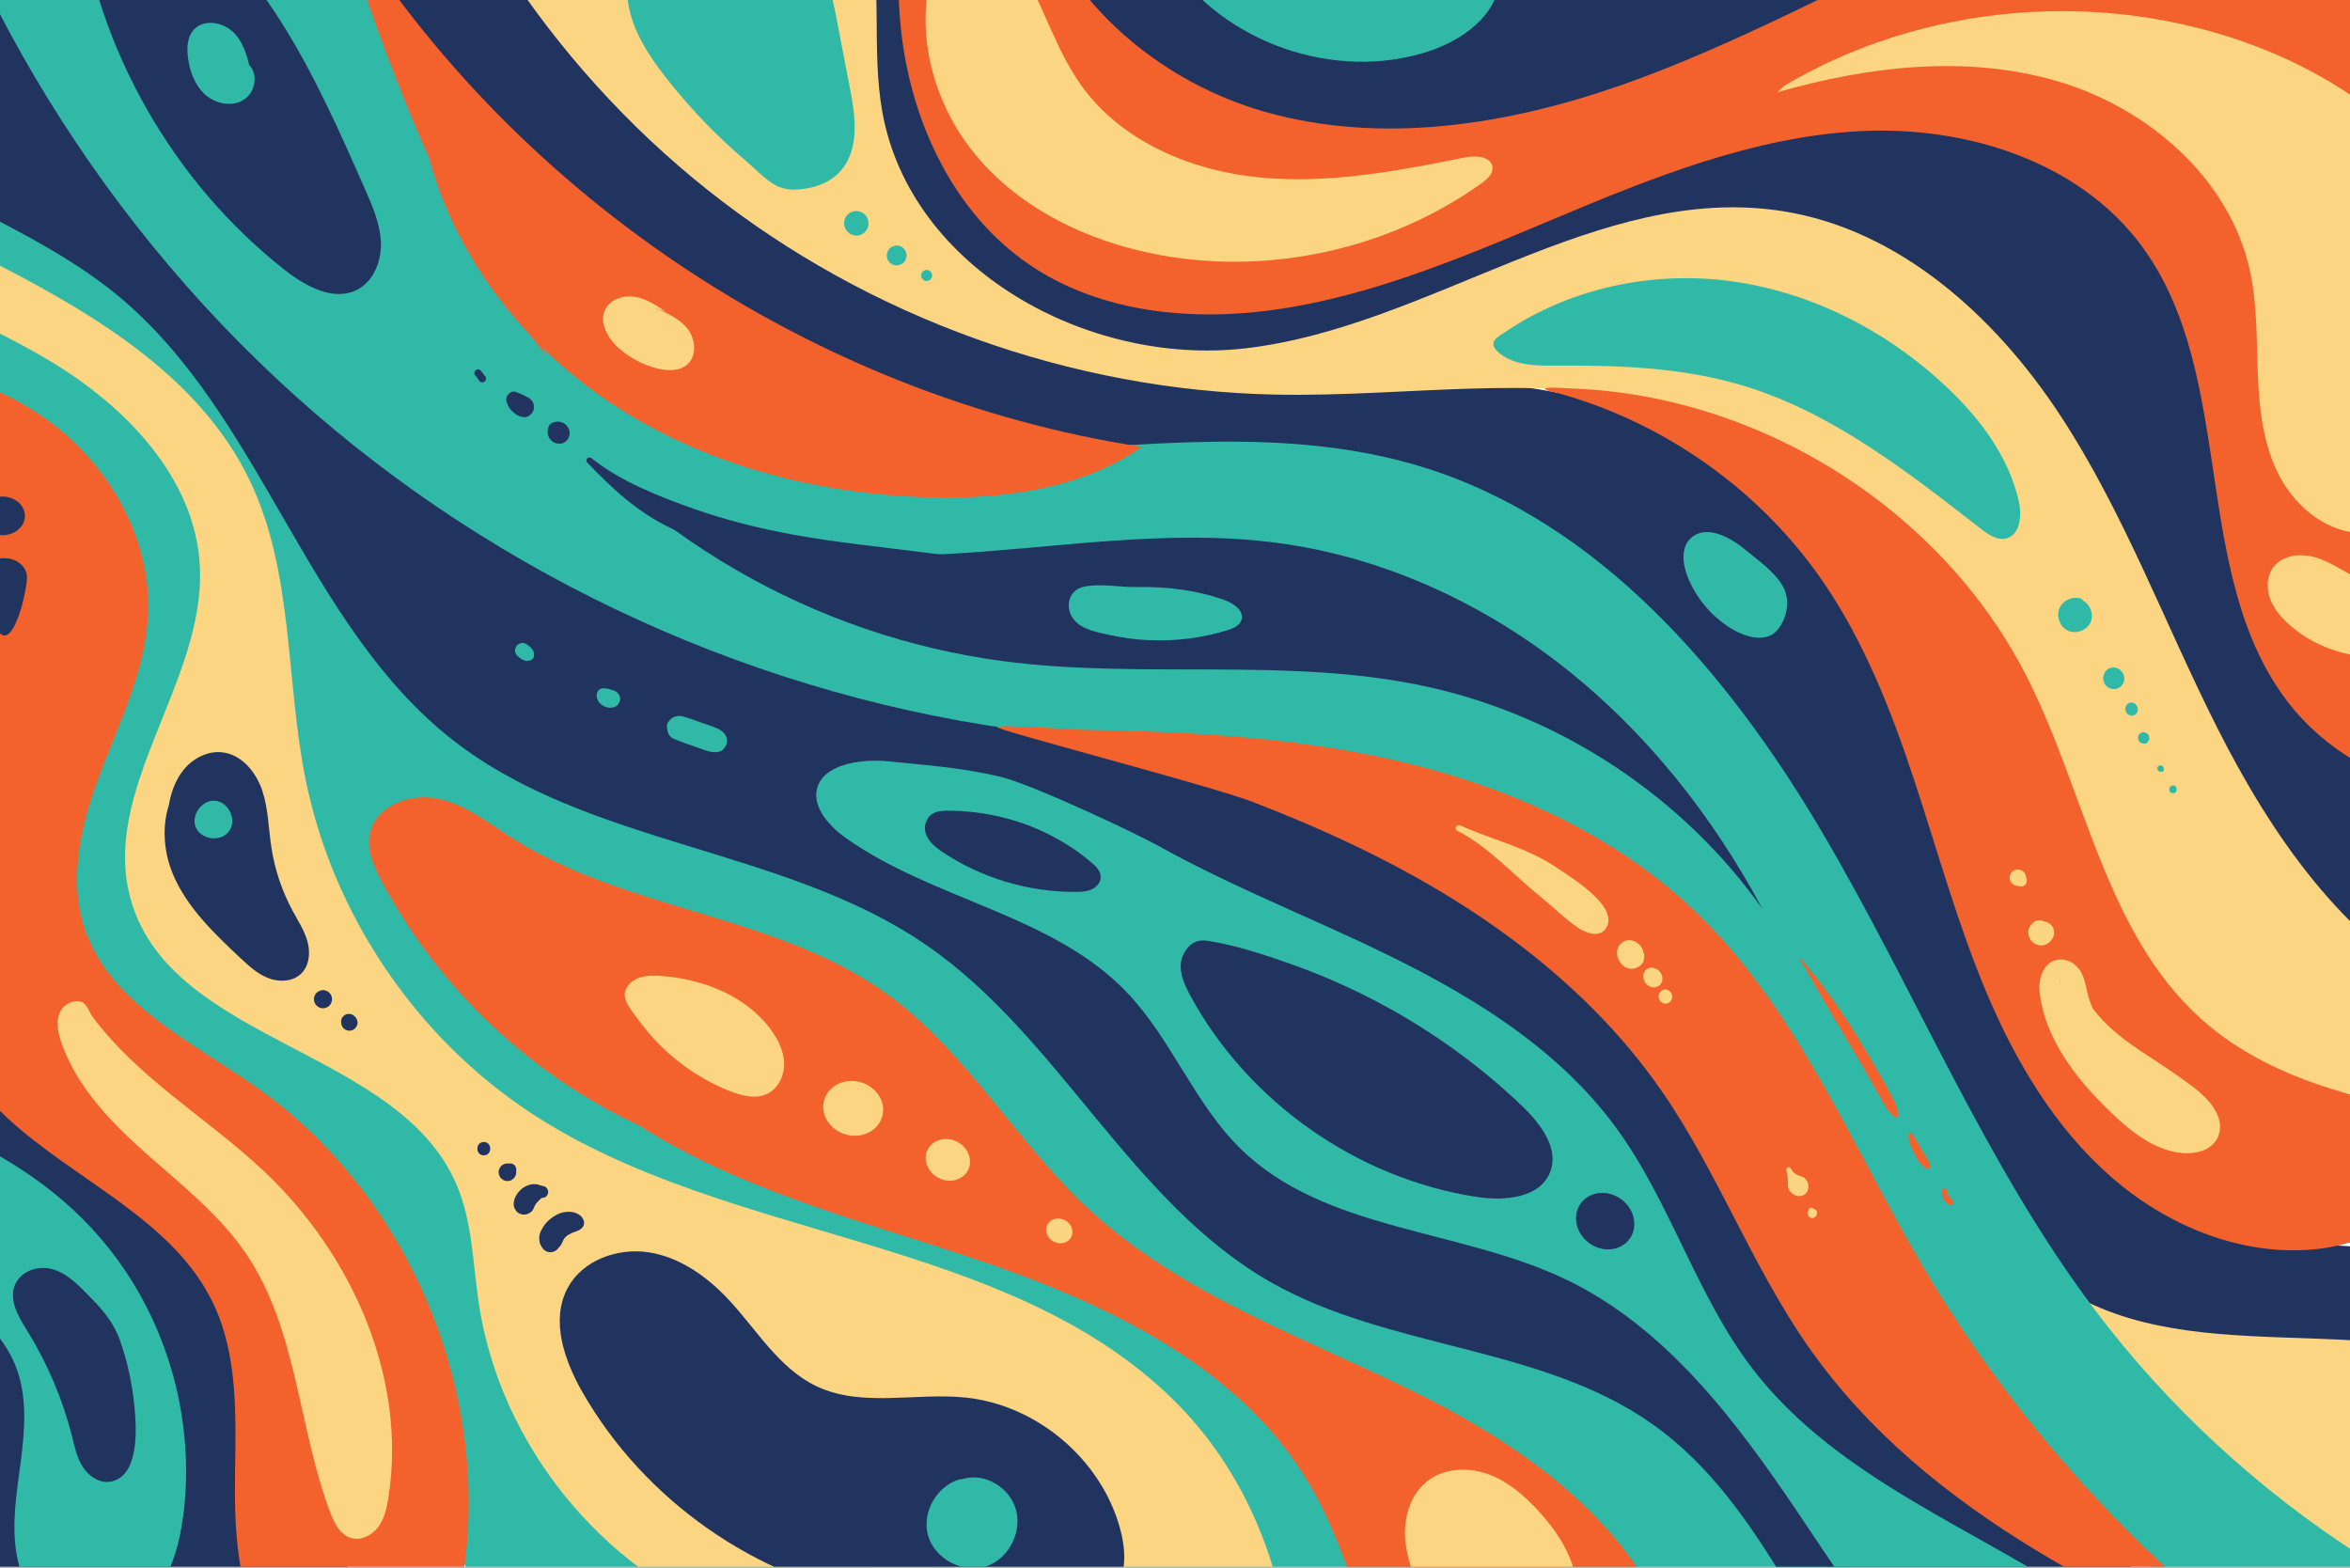 <svg width="1000" height="667" viewBox="0 0 1000 667" fill="none" xmlns="http://www.w3.org/2000/svg">
<rect x="0" y="0" width="1000" height="667" fill="#808080" stroke="none"/>
<g clip-path="url(#clip0_18_114)">
<path d="M1000 666.667H0V6.00815e-05H1000V666.667Z" fill="white"/>
<path d="M1070.14 680.859C1032.53 690.54 991.309 685.331 957.295 666.601C923.281 647.873 896.837 615.82 884.913 578.868C881.384 567.929 879.963 553.903 889.028 546.836C899.041 539.032 913.253 545.671 925.069 550.316C941.305 556.697 959.209 558.776 976.475 556.284C989.201 554.448 1001.82 550.173 1014.61 551.508C1033.78 553.508 1049.55 567.82 1060.31 583.81C1075.01 605.653 1083.01 633.173 1076.73 658.74C1070.44 684.307 1047.63 706.408 1021.31 706.947" fill="#FCD583"/>
<path d="M-46.416 462.057C-41.425 449.157 -25.585 444.428 -11.765 443.875C26.967 442.329 64.919 460.684 91.967 488.449C119.014 516.215 135.932 552.622 145.475 590.192C150.067 608.276 153.072 626.983 151.548 645.579C150.021 664.174 143.683 682.753 131.365 696.767C108.099 723.237 66.967 728.498 33.848 716.451C0.73 704.403 -25.322 678.105 -45.896 649.493C-67.627 619.273 -84.764 584.943 -89.99 548.091C-95.217 511.237 -87.529 471.641 -64.226 442.616" fill="#20345F"/>
<path d="M-30.403 185.045C-35.125 167.179 -39.891 148.8 -37.773 130.44C-35.654 112.081 -25.046 93.483 -7.597 87.392C7.622 82.08 24.887 87.312 37.955 96.749C51.024 106.188 60.8 119.372 70.769 132.039C144.625 225.893 239.439 301.448 339.949 365.953C440.461 430.459 547.172 484.597 652.012 541.802C690.424 562.76 729.161 584.556 759.959 615.641C781.137 637.016 798.332 671.527 780.464 695.737C765.655 715.805 736.192 715.781 711.332 713.795C629.516 707.257 547.7 700.719 465.885 694.181C438.368 691.983 409.957 689.531 385.608 676.524C351.745 658.436 331.383 623.263 308.993 592.076C273.037 541.992 227.832 498.572 176.344 464.657C149.487 446.968 120.145 431.128 101.066 405.237C81.986 379.347 77.113 339.225 100.324 316.963C25.856 310.757 -36.737 238.573 -32.338 163.979" fill="#31B9A8"/>
<path d="M41.761 264.285C29.476 263.093 17.674 271.264 11.527 281.968C5.38 292.669 3.968 305.44 4.023 317.783C4.274 374.192 32.132 426.891 65.247 472.557C98.362 518.224 137.509 559.698 165.832 608.483C189.285 648.879 207.656 696.644 248.745 718.861C292.664 742.608 351.745 725.979 383.063 687.095C414.381 648.209 419.665 592.395 403.997 544.989C388.329 497.585 354.033 458.068 314.155 428.029" fill="#31B9A8"/>
<path d="M380.693 90.267C411.165 136.263 466.609 164.54 521.732 162.2C584.785 159.523 641.9 120.327 704.943 117.384C752.272 115.176 800.175 134.96 832.153 169.921C862.159 202.725 877.289 246.064 892.219 287.939C907.147 329.815 923.523 372.947 955.171 404.168C986.82 435.389 1038.19 451.187 1076.78 429.124C1108.95 410.736 1123.61 372.383 1131.33 336.147C1143.82 277.521 1144.33 215.889 1128.68 158.027C1113.04 100.163 1080.78 46.275 1034.45 8.248C990.337 -27.959 935.22 -48.749 879.209 -59.691C823.199 -70.631 765.844 -72.269 708.797 -73.875C688.687 -74.44 668.576 -75.007 648.464 -75.572C628.428 -76.136 608.391 -76.7 588.353 -77.264C568.317 -77.827 548.28 -78.391 528.243 -78.955C508.132 -79.52 488.021 -80.087 467.911 -80.652C449.003 -81.184 429.871 -82.625 410.963 -82.065C400.195 -81.747 389.043 -79.828 379.815 -73.957C371.805 -68.861 366.209 -61.093 362.625 -52.403C358.189 -41.647 356.431 -29.892 355.352 -18.379C353.805 -1.867 354.099 14.66 357.087 31.003C360.203 48.045 365.98 64.621 374.353 79.799C375.339 81.583 376.36 83.351 377.416 85.095C378.095 86.216 380.693 89.027 380.693 90.267" fill="#20345F"/>
<path d="M-75.101 -53.411C-14.256 -51.8 36.863 -6.663 72.394 42.757C107.925 92.176 134.22 148.699 176.887 192.107C250.24 266.736 359 290.871 460.257 317.277C561.513 343.685 669.771 381.912 725.148 470.701C754.104 517.127 766.525 574.773 806.284 612.364C830.932 635.665 863.38 648.48 894.712 661.472C926.044 674.463 958.131 688.892 980.613 714.288C1003.1 739.685 1013.3 779.101 995.693 808.091C930.167 824.412 856.44 801.675 811.487 751.283C771.056 705.96 752.817 641.219 703.287 606.069C655.979 572.496 591.42 574.32 540.957 545.707C481.133 511.783 450.84 441.143 394.196 402.143C333.625 360.439 250.761 360.197 192.776 314.973C130.003 266.015 111.322 176.068 49.825 125.519C26.328 106.203 -1.989 93.916 -28.586 79.155C-55.183 64.393 -81.283 45.921 -95.482 19.02C-109.683 -7.88 -108.42 -44.936 -85.518 -64.955" fill="#20345F"/>
<path d="M58.132 -110.617C111.24 24.997 230.66 132.801 370.983 171.803C463.441 197.5 565.005 195.535 648.833 242.243C718.404 281.008 767.308 349.529 798.843 422.661C819.503 470.577 837.227 525.564 882.709 551.141C942.319 584.663 1025.58 552.627 1080.62 593.212C1095.84 604.429 1107.14 620.222 1122.07 631.822C1136.99 643.424 1158.41 650.319 1174.65 640.646C1187.94 632.727 1193.63 615.339 1190.71 600.145C1187.78 584.951 1177.62 571.957 1165.52 562.313C1096.08 506.959 982.771 555.657 910.355 504.26C878.331 481.528 861.141 443.256 850.591 405.427C840.039 367.597 834.545 328.121 818.863 292.116C790.925 227.969 729.761 179.405 660.951 166.732C589.565 153.584 515.343 165.808 445.276 146.847C383.647 130.168 334.328 94.532 289.059 49.505C247.165 7.835 205.272 -33.836 163.377 -75.507C143.745 -95.035 123.467 -115.007 98.021 -125.928C72.576 -136.848 40.408 -136.756 19.713 -118.36" fill="#20345F"/>
<path d="M-47.659 -118.62C-18.993 -5.103 45.304 99.141 133.879 175.708C222.453 252.273 334.903 300.813 451.373 312.756C536.075 321.44 628.048 318.087 694.167 371.735C750.916 417.781 771.235 491.096 807.771 554.389C874.564 670.098 1014.38 739.017 1146.83 721.525C1045.86 699.208 953.515 639.822 891.32 557.209C844.253 494.689 814.843 420.913 775.036 353.537C735.229 286.161 680.423 222 605.676 198.828C547.261 180.72 484.473 189.871 423.403 193.151C362.333 196.429 295.907 191.799 249.039 152.508C190.62 103.536 180.836 16.943 133.933 -43.151C74.796 -118.919 -29.794 -138.48 -124.848 -152.707" fill="#31B9A8"/>
<path d="M161.779 -134.651C183.225 -50.2 233.035 26.785 301.277 80.96C369.52 135.135 455.797 166.181 542.912 167.911C597.42 168.992 652.819 159.047 705.988 171.099C755.556 182.335 800.407 213.157 828.663 255.407C868.704 315.279 877.856 397.659 935.808 440.433C970.999 466.409 1018.37 471.689 1061.2 462.795C1104.02 453.9 1143.09 432.217 1179.62 408.168C1145.69 445.132 1084.79 446.591 1040.67 422.7C996.552 398.811 966.596 355.228 943.908 310.477C921.221 265.727 903.937 218.025 876.313 176.143C848.688 134.259 807.951 97.548 758.377 89.817C679.883 77.577 608.759 139.164 529.833 148.231C462.72 155.939 387.649 114.427 375.521 47.968C370.5 20.455 376.137 -8.488 368.745 -35.461C358.428 -73.111 323.887 -100.232 286.764 -112.312C249.641 -124.391 209.771 -123.927 170.736 -123.34" fill="#FCD583"/>
<path d="M-131.068 16.788C-104.472 60.777 -55.442 85.027 -9.549 108.184C36.346 131.34 84.591 158.647 106.58 205.111C125.007 244.048 121.503 289.404 130.029 331.631C141.648 389.175 177.067 441.536 226.155 473.736C310.26 528.907 427.719 525.199 499.409 595.751C555.119 650.576 565.943 745.21 524.051 811.199C526.865 781.473 508.241 752.834 483.507 736.108C458.773 719.383 428.769 712.561 399.297 707.764C369.828 702.964 339.757 699.771 311.873 689.095C255.691 667.583 212.875 614.443 203.803 554.972C201.195 537.872 201.093 520.048 194.307 504.137C169.713 446.473 74.198 443.957 55.994 383.969C41.631 336.639 87.567 290.307 85.047 240.909C83.13 203.299 53.328 172.755 21.007 153.427C-11.313 134.097 -47.862 122.029 -78.367 99.947C-108.872 77.865 -133.396 41.017 -125.475 4.201" fill="#FCD583"/>
<path d="M383.484 13.319C387.797 52.173 405.957 90.945 438.356 112.827C465.505 131.161 499.959 136.032 532.573 132.933C577.507 128.667 619.785 110.556 661.401 93.08C703.016 75.603 745.788 58.309 790.857 55.835C835.925 53.359 884.435 68.307 911.291 104.583C952.263 159.923 931.591 244.599 973.788 299.008C1005.63 340.064 1067.17 350.315 1115.47 331.152C1163.76 311.988 1199.29 268.636 1220.13 221.041C1243.29 168.153 1250.19 106.103 1228.39 52.643C1199.94 -17.128 1126.26 -61.329 1051.46 -70.42C976.665 -79.511 901.167 -58.328 832.289 -27.781C784.951 -6.788 739.525 18.732 690.684 35.945C641.844 53.16 588.06 61.717 538.244 47.576C488.428 33.433 443.979 -7.233 436.657 -58.499C434.811 -71.431 435.231 -85.36 429.207 -97.296C426.159 -103.332 421.625 -107.845 415.152 -110.06C410.701 -111.581 404.539 -112.633 400.228 -110.088C392.959 -105.795 394.001 -92.855 393.035 -85.727C392.079 -78.684 390.109 -71.821 388.657 -64.872C387.003 -56.967 385.603 -49.008 384.54 -41.001C382.415 -25.007 381.644 -8.795 382.913 7.305C383.072 9.313 383.263 11.316 383.484 13.319" fill="#F3622C"/>
<path d="M284.18 484.172C232.415 463.592 188.405 424.109 162.347 374.873C159.065 368.672 155.977 361.756 157.325 354.872C159.644 343.035 174.313 337.38 186.129 339.801C197.944 342.22 207.74 350.112 217.911 356.596C266.389 387.5 329.771 388.993 376.593 422.359C411.072 446.928 432.369 485.855 463.433 514.621C502.952 551.216 555.611 569.208 603.813 593.244C652.015 617.28 700.103 652.512 714.128 704.515C719.428 724.163 718.731 747.036 705.571 762.559C688.351 782.871 655.108 782.822 632.625 768.551C610.145 754.28 596.591 729.514 586.929 704.7C577.268 679.885 570.415 653.734 556.797 630.852C527.012 580.8 470.007 554.204 414.787 535.681C359.567 517.159 301.028 502.924 255.192 466.987" fill="#F3622C"/>
<path d="M-72.154 153.403C-39.743 152.293 -6.316 159.645 20.003 178.595C46.322 197.541 64.493 229.04 63.007 261.436C61.953 284.448 51.588 305.819 43.315 327.319C35.042 348.817 28.716 372.733 35.868 394.631C46.484 427.127 81.656 443.18 109.563 462.927C175.727 509.739 210.944 596.586 196.071 676.261C193.347 690.853 188.361 706.248 176.337 714.953C156.637 729.217 126.836 717.579 113.687 697.117C100.539 676.655 99.679 650.873 100.016 626.553C100.354 602.233 101.26 576.838 90.847 554.857C73.831 518.94 32.425 502.752 3.219 475.796C-35.343 440.203 -51.784 382.401 -37.729 331.84C-31.73 310.263 -20.625 289.748 -19.662 267.375C-18.661 244.136 -28.968 221.545 -43.536 203.415C-58.104 185.283 -76.756 170.948 -95.216 156.799" fill="#F3622C"/>
<path d="M49.948 535.925C72.222 566.395 82.529 605.375 78.229 642.872C76.76 655.68 73.446 668.733 65.437 678.838C57.429 688.941 43.867 695.431 31.402 692.137C18.245 688.661 9.633 675.386 7.178 662.003C4.722 648.62 7.144 634.895 8.896 621.4C10.649 607.907 11.649 593.736 6.594 581.103C1.164 567.528 -10.51 557.557 -22.153 548.712C-34.152 539.596 -47.352 530.58 -55.005 517.209C-60.275 508 -62.445 496.365 -53.248 488.903C-45.188 482.361 -33.318 481.519 -23.461 483.132C-10.008 485.335 2.745 493.181 13.787 500.82C26.118 509.351 37.218 519.673 46.529 531.431C47.697 532.907 48.838 534.405 49.948 535.925" fill="#31B9A8"/>
<path d="M582.481 402.464C622.215 421.237 661.609 444.269 687.591 479.711C710.937 511.555 721.841 551.286 745.899 582.596C782.215 629.856 842.255 650.855 891.456 684.489C903.303 692.588 914.947 701.9 921.545 714.644C928.141 727.385 928.473 744.334 918.892 755.016C911.305 763.475 898.927 766.451 887.676 764.859C876.428 763.267 866.127 757.69 856.752 751.269C817.721 724.543 791.724 683.195 765.289 643.964C738.856 604.733 709.148 564.984 666.505 544.502C621.117 522.7 563.621 523.972 527.737 488.648C508.184 469.4 498.439 442.032 479.469 422.207C447.788 389.099 397.003 383.011 359.693 356.407C352.249 351.099 344.648 342.26 348.253 333.856C352.243 324.559 367.819 322.952 377.887 323.943C400.139 326.132 408.769 326.764 424.943 330.325C438.283 333.263 483.543 354.684 492.965 359.936C506.567 367.517 520.609 374.264 534.759 380.753C548.883 387.229 563.123 393.448 577.215 399.996C578.972 400.813 580.728 401.636 582.481 402.464" fill="#31B9A8"/>
<path d="M756.391 39.243C795.032 28.171 836.692 23.235 875.277 34.496C913.864 45.759 948.647 75.688 957.344 114.932C960.593 129.592 960.177 144.771 960.799 159.773C961.42 174.776 963.228 190.181 970.408 203.369C977.588 216.556 991.209 227.148 1006.22 226.865C1018.67 226.632 1029.94 219.151 1038.42 210.033C1065.98 180.367 1068.56 132.809 1050.76 96.431C1032.97 60.052 998.033 34.243 960.204 19.792C895.205 -5.039 818.853 1.048 759.055 36.624L756.391 39.243" fill="#FCD583"/>
<path d="M398.852 18.885C396.133 9.847 393.385 0.431 394.865 -8.891C396.344 -18.212 403.393 -27.372 412.813 -27.979C423.275 -28.653 431.445 -19.187 436.515 -10.012C444.915 5.197 450.013 22.245 460.129 36.369C477.228 60.245 506.844 72.677 536.075 75.511C565.304 78.344 594.631 72.765 623.424 66.991C628.047 66.064 634.716 66.539 635.117 71.236C635.36 74.057 632.849 76.273 630.548 77.921C591.281 106.02 540.383 117.292 492.925 108.397C463.276 102.84 434.352 89.095 415.1 65.872C395.847 42.651 387.773 9.196 398.964 -18.817" fill="#FCD583"/>
<path d="M426.859 281.325C486.795 289.208 548.557 279.263 607.593 292.268C664.516 304.809 716.335 339.208 749.991 386.799C728.943 347.429 700.699 311.631 665.632 284.001C630.567 256.373 588.549 237.109 544.312 231.108C497.688 224.783 450.5 233.105 403.521 235.713C383.183 236.843 362.687 236.725 342.467 234.044C322.496 231.396 302.705 226.165 284.741 216.893C282.587 215.78 276.669 211.289 274.024 213.847C272.235 215.573 280.117 220.328 281.669 221.507C289.7 227.6 298.035 233.293 306.628 238.564C323.819 249.105 342.044 257.957 360.953 264.959C379.861 271.959 399.457 277.108 419.375 280.244C421.865 280.636 424.36 280.996 426.859 281.325Z" fill="#20345F"/>
<path d="M121.217 114.908C130.107 121.885 142.101 128.455 152.111 123.205C159.101 119.539 162.387 110.991 162.076 103.105C161.767 95.217 158.532 87.779 155.349 80.556C144.604 56.169 133.801 31.676 119.529 9.171C105.258 -13.336 87.266 -33.952 64.623 -48.004C57.774 -52.253 49.429 -56.383 41.196 -53.967C35.466 -52.284 30.963 -48.336 32.122 -42.099C33.33 -35.589 34.994 -29.075 36.339 -22.575C37.883 -15.119 39.799 -7.739 42.068 -0.471C46.574 13.96 52.474 27.955 59.627 41.272C66.811 54.643 75.26 67.333 84.844 79.103C94.424 90.869 105.139 101.715 116.836 111.377C118.281 112.573 119.742 113.749 121.217 114.908" fill="#20345F"/>
<path d="M464.456 366.996C466.381 368.627 468.387 370.647 468.391 373.168C468.395 375.456 466.647 377.46 464.571 378.42C462.495 379.377 460.137 379.489 457.851 379.507C437.609 379.657 417.365 373.555 400.581 362.241C396.027 359.171 391.404 354.236 394.671 348.464C396.895 344.536 402.184 344.885 406.067 345.004C419.615 345.417 432.943 348.551 445.156 354.471C452.075 357.824 458.587 362.027 464.456 366.996Z" fill="#20345F"/>
<path d="M647.884 470.792C655.659 478.245 663.581 488.792 659.608 498.803C655.236 509.812 640.241 511.103 628.531 509.324C577.628 501.592 531.113 468.943 506.541 423.699C503.587 418.259 500.523 411.445 503.887 405.484C506.179 401.424 509.308 399.608 513.887 400.324C525.791 402.185 537.745 406.121 549.076 410.12C560.811 414.263 572.264 419.2 583.333 424.88C594.405 430.563 605.095 436.988 615.301 444.105C625.557 451.26 635.329 459.111 644.503 467.607C645.64 468.659 646.767 469.72 647.884 470.792" fill="#20345F"/>
<path d="M689.927 510.321C695.628 514.54 697.173 522.12 693.379 527.251C689.583 532.38 681.884 533.12 676.18 528.901C670.479 524.681 668.933 517.103 672.728 511.972C676.524 506.841 684.223 506.103 689.927 510.321Z" fill="#20345F"/>
<path d="M366.172 460.484C373.003 462.4 377.143 468.932 375.42 475.079C373.697 481.223 366.764 484.652 359.935 482.737C353.104 480.823 348.964 474.289 350.687 468.144C352.409 461.999 359.343 458.569 366.172 460.484Z" fill="#FCD583"/>
<path d="M407.347 485.856C412.061 488.311 414.095 493.739 411.887 497.981C409.679 502.221 404.067 503.672 399.352 501.217C394.637 498.764 392.605 493.336 394.813 489.095C397.02 484.852 402.632 483.403 407.347 485.856Z" fill="#FCD583"/>
<path d="M453.132 519.195C455.935 520.652 457.143 523.879 455.831 526.4C454.519 528.921 451.183 529.781 448.383 528.323C445.58 526.867 444.372 523.64 445.684 521.119C446.996 518.597 450.332 517.736 453.132 519.195Z" fill="#FCD583"/>
<path d="M178.32 45.249C184.209 94.657 214.449 139.485 255.092 168.191C295.732 196.896 345.908 210.328 395.648 211.639C427.104 212.468 460.095 208.128 485.928 190.16C344.795 168.484 215.144 81.145 142.029 -41.503C164.768 26.367 188.316 95.764 232.824 151.82" fill="#F3622C"/>
<path d="M583.088 321.271C633.832 331.411 683.705 351.9 721.149 387.619C764.625 429.092 787.663 486.877 818.132 538.664C859.996 609.816 917.707 671.581 985.855 718.172C904.969 683.317 819.881 645.128 769.433 572.931C745.363 538.484 730.72 498.172 706.708 463.684C676.312 420.025 632.021 387.515 584.445 363.712C567.561 355.264 550.189 347.819 532.568 341.051C514.985 334.296 423.64 310.589 424.315 309.384C424.984 308.192 458.436 310.503 459.981 310.529C479.539 310.86 499.099 311.471 518.609 312.887C538 314.295 557.349 316.499 576.479 320.005C578.685 320.409 580.888 320.831 583.088 321.271" fill="#F3622C"/>
<path d="M862.339 287.709C887.359 336.773 895.675 396.837 936.692 433.592C968.569 462.156 1013.36 470.067 1055.63 476.817C1046.68 507.153 1016.43 528.504 984.953 531.575C953.475 534.645 921.831 521.432 898.073 500.551C874.317 479.669 857.733 451.719 845.423 422.584C833.111 393.449 824.732 362.84 814.833 332.8C804.936 302.761 793.325 272.907 775.329 246.896C764.385 231.077 751.083 216.913 736.093 204.867C721.009 192.743 704.211 182.748 686.339 175.32C681.388 173.263 676.356 171.404 671.256 169.751C668.707 168.924 666.14 168.149 663.557 167.428C661.609 166.881 658.712 166.648 657.155 165.297C660.733 164.588 665.089 165.165 668.76 165.296C672.893 165.443 677.023 165.712 681.141 166.099C689.32 166.869 697.453 168.108 705.495 169.789C721.488 173.133 737.109 178.231 752.032 184.879C767.077 191.581 781.42 199.861 794.749 209.539C807.969 219.137 820.195 230.115 831.091 242.292C842.049 254.541 851.659 268.007 859.549 282.429C860.504 284.176 861.435 285.936 862.339 287.709" fill="#F3622C"/>
<path d="M734.2 119.349C769.057 123.468 801.971 140.044 827.631 163.993C842.129 177.525 854.777 194.067 859.096 213.424C860.44 219.445 859.621 227.692 853.62 229.127C849.843 230.031 846.179 227.515 843.109 225.136C811.548 200.675 779.305 175.239 741.027 163.877C715.264 156.233 688.015 155.381 661.143 155.577C653.571 155.633 644.597 155.465 638.376 150.516C637.017 149.435 635.153 147.833 635.533 145.891C635.925 143.889 638.501 142.649 640.029 141.603C643.768 139.043 647.648 136.689 651.64 134.547C659.629 130.26 668.068 126.824 676.759 124.24C685.475 121.648 694.444 119.915 703.493 119.037C712.591 118.155 721.773 118.139 730.873 118.996C731.984 119.1 733.093 119.219 734.2 119.349" fill="#31B9A8"/>
<path d="M886.223 255.492C889.608 257.124 891.149 261.731 889.456 265.085C887.765 268.439 883.177 269.944 879.813 268.273C876.447 266.603 874.869 262.073 876.436 258.659C878.003 255.244 882.432 253.485 885.928 254.863" fill="#31B9A8"/>
<path d="M283.485 33.167C276.128 23.776 269.293 13.424 267.359 1.652C264.485 -15.843 274.123 -34.665 289.996 -42.561C305.869 -50.457 326.696 -46.789 338.915 -33.943C349.872 -22.423 353.332 -5.892 356.335 9.72C358.095 18.869 359.855 28.016 361.613 37.164C363.747 48.255 365.671 60.587 359.656 70.147C356.152 75.715 350.177 78.939 343.829 80.073C339.088 80.92 334.185 81.219 329.875 78.735C325.248 76.069 321.383 71.841 317.34 68.404C311.468 63.409 305.832 58.136 300.459 52.605C294.463 46.432 288.792 39.941 283.485 33.167" fill="#31B9A8"/>
<path d="M373.597 680.637C321.528 671.555 274.179 638.347 247.908 592.483C240.103 578.855 234.141 561.679 241.648 547.881C248.048 536.12 262.997 530.801 276.221 532.905C289.444 535.01 300.976 543.275 310.109 553.069C322.121 565.951 331.536 582.305 347.449 589.856C366.775 599.027 389.605 592.473 410.881 594.673C441.079 597.796 468.269 620.686 476.492 649.912C478.885 658.414 479.64 668.049 475.105 675.628C471.475 681.692 465.019 685.486 458.512 688.244C425.803 702.108 385.025 694.095 359.997 668.881" fill="#20345F"/>
<path d="M94.335 395.372C78.343 384.329 69.221 364.089 71.541 344.793C72.29 338.56 74.227 332.304 78.217 327.455C82.205 322.605 88.487 319.376 94.719 320.14C102.841 321.135 108.904 328.468 111.54 336.212C114.175 343.959 114.229 352.307 115.451 360.396C116.901 369.981 120.033 379.308 124.665 387.824C126.964 392.052 129.658 396.152 130.895 400.804C132.132 405.455 131.609 410.941 128.154 414.293C124.579 417.763 118.782 417.997 114.14 416.187C109.499 414.373 105.743 410.888 102.111 407.479C90.94 396.987 79.477 386.04 73.555 371.905C67.633 357.771 68.761 339.483 80.334 329.435" fill="#20345F"/>
<path d="M112.266 498.312C149.784 533.632 173.232 586.184 165.309 637.098C164.62 641.522 163.641 646.067 160.995 649.677C158.348 653.288 153.62 655.724 149.333 654.434C144.683 653.037 142.22 648.067 140.505 643.522C126.847 607.291 126.492 565.66 104.794 533.592C93.545 516.965 77.445 504.369 62.428 491.049C47.411 477.729 32.808 462.753 26.172 443.808C24.625 439.391 23.586 434.316 25.778 430.18C27.312 427.285 31.164 425.421 34.385 426.24C37.006 426.907 37.876 430.576 39.344 432.567C44.028 438.913 49.354 444.763 55.021 450.239C66.506 461.337 79.322 470.921 91.792 480.861C98.804 486.451 105.734 492.16 112.266 498.312" fill="#FCD583"/>
<path d="M310.499 464.257C315.723 466.328 321.804 467.852 326.8 465.279C331.399 462.909 333.836 457.437 333.657 452.265C333.476 447.096 331.063 442.231 327.995 438.065C317.332 423.597 298.939 416.488 281.008 415.248C275.724 414.881 269.256 415.307 266.48 420.643C264.219 424.987 268.521 429.596 270.871 432.911C277.195 441.833 285.097 449.583 294.189 455.669C299.304 459.095 304.777 461.987 310.499 464.257" fill="#FCD583"/>
<path d="M974.023 265.684C970.573 262.575 967.453 258.916 965.911 254.535C964.368 250.153 964.625 244.945 967.444 241.253C971.605 235.799 979.833 235.284 986.332 237.485C992.829 239.685 998.411 243.972 1004.7 246.713C1012.13 249.957 1020.48 250.987 1027.41 255.395C1032.46 258.604 1037.52 264.365 1033.88 270.465C1026.71 282.496 1006.48 280.549 995.252 277.317C987.435 275.065 980.076 271.141 974.023 265.684" fill="#FCD583"/>
<path d="M278.085 130.889C283.323 132.988 288.791 135.255 292.36 139.624C295.929 143.993 296.756 151.155 292.596 154.967C289.235 158.044 284.033 157.889 279.616 156.769C273.641 155.257 268.035 152.309 263.4 148.245C258.561 144.003 254.653 136.979 257.739 131.331C260.065 127.072 265.641 125.483 270.417 126.345C275.192 127.207 279.365 129.993 283.384 132.715" fill="#FCD583"/>
<path d="M497.656 -16.333C520.78 18.332 567.995 34.759 607.641 21.933C622.149 17.241 637.031 6.707 638.053 -8.505C639.059 -23.497 625.989 -35.929 612.227 -41.964C583.657 -54.493 550.804 -49.211 520.099 -43.705" fill="#31B9A8"/>
<path d="M10.61 219.513C10.61 224.053 6.331 227.735 1.054 227.735C-4.223 227.735 -8.5 224.053 -8.5 219.513C-8.5 214.972 -4.223 211.291 1.054 211.291C6.331 211.291 10.61 214.972 10.61 219.513Z" fill="#20345F"/>
<path d="M11.499 245.735C11.499 250.276 7.221 270.401 1.943 270.401C-3.334 270.401 -7.612 250.276 -7.612 245.735C-7.612 241.195 -3.334 237.513 1.943 237.513C7.221 237.513 11.499 241.195 11.499 245.735Z" fill="#20345F"/>
<path d="M765.932 408.512C769.576 413.875 772.561 419.743 775.823 425.357C779.149 431.089 782.541 436.783 785.959 442.46C789.325 448.051 792.597 453.699 795.825 459.371C797.44 462.205 798.96 465.096 800.603 467.915C802.127 470.535 803.825 473.533 806.316 475.337C806.889 475.753 807.729 475.195 807.711 474.537C807.619 471.445 805.969 468.296 804.577 465.591C803.135 462.787 801.523 460.056 799.968 457.315C796.699 451.544 793.293 445.853 789.804 440.212C786.367 434.657 782.728 429.212 778.867 423.943C776.995 421.389 775.101 418.857 773.155 416.36C770.991 413.584 768.673 410.973 766.615 408.112C766.323 407.705 765.641 408.085 765.932 408.512" fill="#F3622C"/>
<path d="M812.343 482.159C811.88 483.461 812.224 484.948 812.68 486.377C813.149 487.853 813.763 489.317 814.485 490.684C815.165 491.969 815.885 493.248 816.7 494.453C817.176 495.157 817.709 495.815 818.387 496.331C818.937 496.752 819.653 497.325 820.388 497.299C820.761 497.285 821.071 497.051 821.181 496.695C821.377 496.061 821.097 495.285 820.877 494.691C820.608 493.965 820.291 493.269 819.86 492.605C819.064 491.381 818.277 490.157 817.563 488.884C816.872 487.652 816.171 486.428 815.467 485.204C815.096 484.56 814.755 483.895 814.312 483.297C814.105 483.019 813.887 482.769 813.627 482.544C813.547 482.509 813.464 482.476 813.383 482.44C813.447 482.401 813.445 482.361 813.377 482.319C813.217 482.151 813.08 482.08 812.863 481.948C812.656 481.821 812.417 481.949 812.343 482.159" fill="#F3622C"/>
<path d="M826.495 506.548C826.367 507.833 826.568 509.265 827.183 510.409C827.5 510.999 827.924 511.527 828.431 511.965C828.716 512.212 828.899 512.297 829.241 512.439C829.187 512.417 829.133 512.395 829.08 512.372C829.125 512.397 829.171 512.423 829.217 512.447C829.276 512.477 829.333 512.507 829.393 512.535C829.904 512.777 830.396 512.776 830.907 512.54C831.14 512.432 831.345 512.088 831.315 511.829C831.264 511.409 831.141 511.033 830.851 510.708C830.8 510.652 830.74 510.596 830.685 510.543C830.565 510.428 830.711 510.561 830.729 510.617C830.665 510.432 830.479 510.24 830.348 510.103C830.167 509.911 829.996 509.713 829.819 509.516C830.209 509.952 829.604 509.241 829.675 509.327C829.641 509.287 829.607 509.248 829.572 509.207C829.548 509.177 829.523 509.147 829.5 509.116C829.436 509.037 829.465 509.076 829.588 509.231C829.568 509.176 829.505 509.119 829.472 509.071C829.175 508.643 828.879 508.204 828.657 507.731C828.629 507.671 828.529 507.513 828.66 507.745C828.628 507.688 828.611 507.62 828.587 507.56C828.541 507.436 828.504 507.312 828.475 507.184C828.444 507.056 828.417 506.929 828.396 506.801C828.379 506.693 828.379 506.655 828.391 506.787C828.384 506.707 828.376 506.628 828.369 506.548C828.329 506.061 827.965 505.588 827.432 505.611C826.883 505.636 826.547 506.025 826.495 506.548" fill="#F3622C"/>
<path d="M620.079 353.487C633.172 360.101 643.701 371.984 655.035 381.148C660.561 385.615 665.824 390.927 671.693 394.909C674.676 396.933 680.385 399.043 683.147 395.32C689.929 386.18 668.415 373.305 662.681 369.363C649.932 360.595 635.269 357.504 621.404 351.22C619.892 350.536 618.552 352.715 620.079 353.487Z" fill="#FCD583"/>
<path d="M688.215 406.797C688.611 408.683 690.019 410.628 691.677 411.548C695.036 413.411 699.905 411.113 699.683 406.955C699.58 405.036 698.747 402.829 697.161 401.591C696.196 400.836 695.339 400.285 694.087 400.117C692.945 399.964 691.671 400.109 690.673 400.753C688.588 402.097 687.704 404.381 688.215 406.797Z" fill="#FCD583"/>
<path d="M699.357 416.247C699.543 417.36 700.031 418.323 700.923 419.044C702.035 419.943 703.205 420.395 704.648 420.029C705.288 419.867 705.853 419.597 706.325 419.127C707.635 417.817 707.729 415.776 706.831 414.211C706.425 413.507 705.879 412.88 705.167 412.465C704.751 412.221 704.195 412.056 703.724 411.877C702.571 411.441 701.103 411.96 700.271 412.792C699.304 413.759 699.145 414.959 699.357 416.247" fill="#FCD583"/>
<path d="M707.281 421.348C707.253 421.368 707.224 421.387 707.195 421.407C706.135 422.12 705.515 423.372 705.875 424.651C705.973 425.003 706.125 425.355 706.301 425.675C706.881 426.723 708.328 427.345 709.487 426.971C710.681 426.584 711.54 425.535 711.556 424.252C711.56 423.877 711.496 423.489 711.415 423.124C711.281 422.524 710.856 421.996 710.385 421.632C709.843 421.212 709.329 421.092 708.645 421.015C708.221 420.968 707.64 421.108 707.281 421.348" fill="#FCD583"/>
<path d="M760.135 497.935C760.403 499.101 760.656 500.189 760.759 501.387C760.859 502.561 760.716 503.725 761.108 504.861C761.108 504.211 761.108 503.561 761.108 502.913C759.468 507.029 765.207 510.944 768.369 507.851C769.707 506.543 769.901 504.189 768.98 502.612C767.829 500.647 765.819 500.011 763.667 500.355C764.608 500.477 765.548 500.6 766.489 500.724C765.717 500.196 764.804 500.011 764.023 499.5C763.08 498.887 762.569 498.096 762.019 497.141C761.423 496.107 759.876 496.811 760.135 497.935Z" fill="#FCD583"/>
<path d="M769.725 515.087C769.748 515.219 769.771 515.351 769.792 515.484C769.881 515.147 769.971 514.811 770.059 514.473C769.943 514.573 769.827 514.675 769.709 514.775C768.695 515.647 769.06 517.349 770.121 517.977C770.151 517.995 770.18 518.012 770.209 518.029C770.748 518.348 771.381 518.367 771.947 518.128C772.536 517.879 772.86 517.451 773.077 516.863C773.091 516.827 773.104 516.793 773.116 516.759C773.592 515.472 772.376 514.207 771.151 514.177C771.032 514.175 770.912 514.172 770.793 514.169C771.092 514.34 771.391 514.512 771.689 514.684C771.625 514.569 771.56 514.455 771.497 514.34C771.261 513.924 770.717 513.755 770.285 513.943C769.817 514.151 769.643 514.596 769.725 515.087" fill="#FCD583"/>
<path d="M249.895 196.839C260.907 208.291 271.245 217.943 285.757 224.868C299.989 231.657 314.976 236.251 330.429 239.284C347.983 242.729 365.791 244.561 383.603 246.02C401.951 247.523 420.667 250.605 439.063 249.767C441.216 249.669 442.552 246.392 440.261 245.341C424.899 238.299 407.779 236.949 391.203 234.832C373.501 232.571 355.696 230.781 338.127 227.609C323.572 224.983 309.08 221.38 295.119 216.476C280.599 211.373 263.803 204.715 251.752 194.983C250.463 193.941 248.697 195.593 249.895 196.839" fill="#20345F"/>
<path d="M202.077 159.537C202.663 160.297 203.401 161.06 203.856 161.907C204.308 162.751 205.473 162.913 206.197 162.353C206.939 161.781 207.045 160.649 206.359 159.976C205.871 159.496 205.304 158.575 204.831 157.928C204.339 157.257 203.425 156.856 202.649 157.356C201.999 157.775 201.535 158.828 202.077 159.537Z" fill="#20345F"/>
<path d="M215.517 170.841C215.984 172.368 216.688 173.752 217.833 174.88C218.237 175.279 218.665 175.644 219.111 175.995C220.304 176.936 221.423 177.327 222.948 177.505C224.615 177.703 226.296 176.26 226.889 174.855C227.577 173.224 227.191 171.439 225.999 170.144C225.224 169.305 224.465 168.981 223.456 168.529C224.391 168.947 222.937 168.245 222.777 168.165C222.364 167.912 221.924 167.711 221.459 167.56C221.047 167.387 221.024 167.379 221.392 167.539C220.78 167.285 220.171 167.044 219.556 166.803C217.197 165.872 214.84 168.62 215.517 170.841" fill="#20345F"/>
<path d="M233.276 182.507C233.276 182.561 233.276 182.616 233.277 182.672C233.413 182.165 233.551 181.66 233.687 181.153C233.28 181.759 233.151 182.451 233.147 183.165C233.312 182.555 233.477 181.944 233.643 181.333C232.263 183.705 233.232 186.924 235.651 188.213C237.363 189.128 239.739 189.013 241.119 187.508C242.516 185.985 242.803 183.875 241.825 182.041C240.535 179.621 237.313 178.653 234.944 180.032C235.555 179.867 236.165 179.701 236.777 179.537C236.06 179.54 235.369 179.671 234.765 180.076C235.272 179.939 235.777 179.803 236.281 179.665C236.227 179.664 236.172 179.664 236.117 179.664C234.589 179.652 233.264 180.976 233.276 182.507Z" fill="#20345F"/>
<path d="M895.049 288.28C895.043 288.393 895.035 288.507 895.027 288.619C895.227 287.875 895.429 287.131 895.629 286.387C895.615 286.407 895.601 286.427 895.587 286.445C895.436 286.805 895.284 287.163 895.132 287.523C894.944 288.121 894.917 288.72 895.052 289.319C895.053 289.727 895.156 290.105 895.36 290.457C895.467 290.839 895.66 291.171 895.94 291.452C896.257 291.943 896.679 292.329 897.204 292.612C897.563 292.764 897.921 292.916 898.28 293.067C898.68 293.121 899.08 293.175 899.479 293.228C900.1 293.252 900.677 293.123 901.216 292.84C901.597 292.733 901.929 292.54 902.211 292.261C902.549 292.06 902.819 291.791 903.019 291.452C903.417 291.016 903.685 290.505 903.825 289.92C903.88 289.52 903.933 289.12 903.987 288.72C903.933 288.32 903.88 287.923 903.825 287.523C903.673 287.163 903.523 286.805 903.371 286.445C903.088 285.921 902.701 285.499 902.211 285.181C901.775 284.783 901.264 284.513 900.677 284.375C900.66 284.368 900.641 284.361 900.624 284.355C901.504 285.033 902.387 285.709 903.267 286.387C903.197 286.296 903.127 286.204 903.056 286.112C902.833 285.821 902.609 285.532 902.385 285.243C901.996 284.823 901.535 284.527 901.001 284.353C900.667 284.159 900.305 284.061 899.917 284.06C899.347 283.932 898.776 283.957 898.204 284.137C897.863 284.281 897.52 284.427 897.177 284.571C896.888 284.795 896.599 285.019 896.308 285.243C895.889 285.632 895.593 286.093 895.42 286.625C895.151 287.137 895.027 287.689 895.049 288.28" fill="#31B9A8"/>
<path d="M904.484 302.217C904.508 302.309 904.535 302.4 904.56 302.489C904.632 302.745 904.697 302.952 904.851 303.213C905.205 303.819 905.764 304.213 906.425 304.416C906.655 304.447 906.883 304.477 907.111 304.508C907.464 304.521 907.795 304.447 908.103 304.287C908.32 304.225 908.508 304.115 908.669 303.955C908.949 303.773 909.171 303.533 909.333 303.233C909.469 303.044 909.561 302.831 909.609 302.593C909.732 302.131 909.732 301.669 909.609 301.208C909.595 301.169 909.579 301.131 909.563 301.093C909.531 301.009 909.499 300.928 909.465 300.845C909.387 300.508 909.231 300.215 909.003 299.967C908.821 299.685 908.58 299.463 908.277 299.301C907.983 299.112 907.663 299.009 907.319 298.993C906.975 298.917 906.631 298.932 906.288 299.041C906.083 299.127 905.877 299.213 905.671 299.301C905.281 299.531 904.973 299.839 904.744 300.228C904.657 300.433 904.569 300.64 904.484 300.845C904.36 301.303 904.36 301.761 904.484 302.217" fill="#31B9A8"/>
<path d="M912.828 316.316C912.867 316.3 912.905 316.283 912.944 316.267C912.487 316.208 912.027 316.148 911.568 316.088C911.611 316.117 911.653 316.149 911.696 316.179C911.835 316.279 911.907 316.317 912.143 316.381C912.439 316.461 912.733 316.461 913.029 316.381C913.1 316.364 913.167 316.336 913.229 316.297C913.435 316.231 913.611 316.117 913.76 315.957C913.871 315.864 913.959 315.749 914.027 315.615C914.189 315.336 914.252 315.051 914.255 314.731C914.256 314.676 914.256 314.62 914.257 314.565C914.083 314.984 913.909 315.403 913.736 315.82C913.881 315.725 913.997 315.6 914.084 315.449C914.297 315.215 914.441 314.941 914.516 314.627C914.616 314.307 914.631 313.985 914.559 313.663C914.545 313.341 914.448 313.041 914.273 312.764C914.147 312.601 914.02 312.439 913.893 312.276C913.675 312.041 913.416 311.875 913.116 311.776C912.829 311.625 912.519 311.555 912.185 311.568C911.853 311.555 911.543 311.625 911.255 311.776C910.955 311.875 910.696 312.041 910.477 312.276C910.351 312.439 910.224 312.601 910.099 312.764C909.923 313.041 909.827 313.341 909.812 313.663C909.74 313.985 909.755 314.307 909.855 314.627C909.937 314.819 910.017 315.012 910.099 315.205C910.313 315.568 910.603 315.857 910.965 316.072C911.159 316.152 911.351 316.233 911.544 316.316C911.972 316.429 912.4 316.429 912.828 316.316" fill="#31B9A8"/>
<path d="M918.997 328.28C919.055 328.3 919.112 328.32 919.171 328.34C919.2 328.351 919.229 328.361 919.259 328.371C919.276 328.376 919.291 328.381 919.308 328.387C919.373 328.411 919.412 328.409 919.5 328.421C919.699 328.448 919.611 328.448 919.811 328.421C919.867 328.413 919.92 328.408 919.973 328.399C919.983 328.397 919.992 328.396 920 328.395C920.017 328.392 920.035 328.389 920.052 328.387C920.088 328.381 920.123 328.375 920.16 328.371C920.297 328.332 920.416 328.263 920.517 328.161C920.619 328.06 920.688 327.94 920.727 327.803C920.732 327.768 920.737 327.733 920.743 327.699C920.745 327.681 920.748 327.664 920.751 327.647C920.752 327.637 920.755 327.627 920.756 327.617C920.756 327.613 920.757 327.609 920.757 327.605C920.771 327.505 920.784 327.404 920.797 327.304C920.8 327.249 920.793 327.196 920.777 327.143C920.765 327.049 920.767 327.019 920.744 326.951C920.739 326.936 920.733 326.923 920.728 326.908C920.719 326.877 920.709 326.849 920.699 326.819C920.677 326.76 920.657 326.7 920.636 326.64C920.573 326.415 920.459 326.217 920.293 326.051C920.127 325.885 919.932 325.772 919.705 325.708C919.247 325.583 918.744 325.715 918.408 326.051C918.072 326.388 917.939 326.889 918.064 327.349C918.128 327.575 918.243 327.771 918.408 327.937C918.575 328.101 918.771 328.216 918.997 328.28" fill="#31B9A8"/>
<path d="M924.684 337.529C926.803 337.529 926.805 334.237 924.684 334.237C922.565 334.237 922.563 337.529 924.684 337.529Z" fill="#31B9A8"/>
<path d="M360.709 98.648C360.748 98.681 360.787 98.715 360.827 98.749C361.172 99.016 361.517 99.284 361.864 99.551C362.273 99.723 362.68 99.895 363.088 100.068C363.543 100.129 363.997 100.189 364.451 100.249C365.157 100.277 365.816 100.131 366.427 99.809C366.861 99.688 367.237 99.468 367.557 99.149C367.943 98.921 368.249 98.616 368.477 98.231C368.795 97.911 369.015 97.533 369.136 97.099C369.457 96.488 369.605 95.829 369.577 95.124C369.572 95.076 369.567 95.028 369.56 94.981C369.557 94.044 369.323 93.172 368.853 92.364C368.392 91.583 367.772 90.964 366.993 90.503C366.184 90.033 365.312 89.797 364.376 89.795C363.663 89.767 362.996 89.916 362.379 90.241C361.735 90.451 361.179 90.808 360.709 91.315C360.065 91.961 359.621 92.723 359.376 93.603C359.128 94.521 359.128 95.44 359.376 96.359C359.621 97.237 360.065 98 360.709 98.648Z" fill="#31B9A8"/>
<path d="M381.569 112.931C382.151 112.952 382.693 112.831 383.196 112.567C383.72 112.396 384.172 112.105 384.555 111.695C384.968 111.312 385.259 110.859 385.429 110.335C385.693 109.831 385.815 109.289 385.792 108.707C385.743 108.333 385.692 107.959 385.641 107.585C385.441 106.869 385.079 106.248 384.555 105.72C384.271 105.5 383.987 105.28 383.701 105.06C383.043 104.679 382.332 104.485 381.569 104.483C380.988 104.461 380.444 104.583 379.943 104.848C379.419 105.017 378.965 105.309 378.583 105.72C378.171 106.103 377.88 106.556 377.709 107.08C377.444 107.583 377.324 108.125 377.345 108.707C377.396 109.081 377.445 109.456 377.497 109.829C377.697 110.545 378.059 111.167 378.583 111.695C378.868 111.915 379.153 112.135 379.437 112.355C380.096 112.736 380.807 112.928 381.569 112.931" fill="#31B9A8"/>
<path d="M394.313 119.571C394.637 119.583 394.941 119.516 395.22 119.367C395.512 119.272 395.765 119.111 395.979 118.881C396.208 118.668 396.371 118.416 396.465 118.124C396.612 117.843 396.68 117.54 396.667 117.216C396.64 117.008 396.611 116.8 396.584 116.591C396.472 116.192 396.271 115.845 395.979 115.552C395.82 115.428 395.661 115.307 395.501 115.184C395.135 114.971 394.739 114.864 394.313 114.861C393.991 114.851 393.687 114.919 393.407 115.065C393.115 115.16 392.863 115.321 392.649 115.552C392.42 115.764 392.257 116.017 392.163 116.311C392.015 116.591 391.947 116.892 391.959 117.216C391.988 117.425 392.016 117.635 392.044 117.843C392.156 118.241 392.357 118.588 392.649 118.881C392.808 119.004 392.967 119.127 393.125 119.249C393.493 119.463 393.888 119.569 394.313 119.571" fill="#31B9A8"/>
<path d="M137.443 429.027C137.973 429.045 138.468 428.935 138.928 428.695C139.405 428.54 139.82 428.272 140.168 427.897C140.545 427.547 140.811 427.135 140.967 426.655C141.208 426.196 141.319 425.701 141.299 425.169C141.253 424.828 141.207 424.485 141.161 424.145C140.977 423.491 140.647 422.924 140.168 422.443C139.908 422.241 139.649 422.04 139.388 421.84C138.787 421.491 138.139 421.316 137.443 421.313C136.911 421.293 136.416 421.404 135.956 421.645C135.479 421.801 135.064 422.067 134.716 422.443C134.339 422.792 134.073 423.207 133.917 423.684C133.676 424.144 133.565 424.639 133.585 425.169C133.631 425.512 133.677 425.853 133.723 426.196C133.907 426.848 134.236 427.416 134.716 427.897C134.975 428.097 135.235 428.299 135.496 428.5C136.097 428.849 136.745 429.024 137.443 429.027" fill="#20345F"/>
<path d="M145.252 435.624C145.271 435.76 145.288 435.896 145.308 436.033C145.473 436.621 145.772 437.133 146.203 437.567C146.636 437.997 147.148 438.296 147.736 438.461C148.045 438.503 148.353 438.544 148.661 438.585C149.288 438.584 149.875 438.425 150.416 438.111C150.821 437.892 151.147 437.595 151.392 437.215C151.7 436.879 151.907 436.484 152.015 436.033C152.18 435.416 152.18 434.8 152.015 434.184C151.849 433.595 151.552 433.083 151.12 432.649C151.021 432.559 150.923 432.471 150.824 432.38C150.599 432.207 150.375 432.033 150.149 431.86C149.767 431.615 149.353 431.484 148.909 431.464C148.613 431.384 148.319 431.384 148.023 431.464C147.579 431.484 147.165 431.615 146.783 431.86C146.559 432.033 146.333 432.207 146.109 432.38C145.936 432.605 145.761 432.829 145.588 433.055C145.344 433.437 145.212 433.851 145.192 434.295C145.093 434.737 145.112 435.181 145.252 435.624" fill="#20345F"/>
<path d="M248.135 518.823C248.112 518.795 248.091 518.765 248.068 518.737C248.211 519.263 248.352 519.785 248.495 520.311C248.413 519.267 248.125 518.452 247.396 517.66C247.044 517.276 246.609 516.992 246.195 516.675C246.463 516.881 246.732 517.089 247 517.296C246.249 516.708 245.944 516.503 245.049 516.153C244.889 516.092 244.732 516.031 244.571 515.976C243.967 515.772 243.328 515.721 242.693 515.665C241.701 515.577 240.629 515.661 239.664 515.864C237.591 516.297 235.841 517.371 234.203 518.652C232.879 519.689 231.748 521.041 230.887 522.483C230.363 523.356 229.871 524.356 229.643 525.343C229.344 526.636 229.459 527.321 229.655 528.589C229.869 529.977 230.877 531.044 231.979 531.821C231.276 530.908 230.573 529.995 229.871 529.081C230.06 529.713 230.347 530.261 230.673 530.817C231.403 532.056 232.756 532.837 234.196 532.837C234.933 532.835 235.619 532.649 236.255 532.28C236.868 531.917 237.356 531.429 237.719 530.817C237.745 530.78 237.773 530.745 237.799 530.708C237.583 530.989 237.365 531.269 237.149 531.551C237.524 531.1 237.916 530.665 238.251 530.177C237.337 530.879 236.424 531.581 235.511 532.284C236.575 532.003 237.469 531.353 238.135 530.491C238.379 530.175 238.605 529.853 238.844 529.535C238.581 529.875 238.319 530.215 238.055 530.555C238.46 530.036 238.857 529.601 239.111 529.015C239.365 528.424 239.604 527.825 239.847 527.231C239.673 527.64 239.501 528.048 239.329 528.456C239.645 527.713 240.051 527.024 240.535 526.377C240.269 526.72 240.004 527.064 239.74 527.407C240.301 526.681 240.944 526.04 241.668 525.479C241.331 525.739 240.992 526 240.653 526.263C241.735 525.447 242.9 524.792 244.144 524.259C243.776 524.413 243.407 524.569 243.039 524.724C244.832 523.989 247.011 523.728 248.068 521.881C247.696 522.255 247.324 522.627 246.951 522.999C246.985 522.984 247.017 522.972 247.052 522.957C247.669 522.695 248.296 521.784 248.44 521.151C248.608 520.417 248.616 519.451 248.135 518.823" fill="#20345F"/>
<path d="M231.428 504.731C231.12 504.643 230.804 504.6 230.499 504.517C230.205 504.437 229.919 504.355 229.617 504.304C230.055 504.557 230.492 504.813 230.929 505.068C230.459 504.571 229.82 504.295 229.173 504.111C229.656 504.392 230.137 504.672 230.619 504.953C229.871 504.281 229.049 503.929 228.043 503.905C227.856 503.9 227.668 503.917 227.481 503.904C226.82 503.857 226.199 503.907 225.539 504.071C224.851 504.24 224.193 504.551 223.557 504.852C223.056 505.091 222.625 505.381 222.185 505.721C219.433 507.848 216.925 512.707 220.009 515.6C219.791 515.317 219.572 515.033 219.352 514.749C219.364 514.773 219.376 514.799 219.388 514.823C219.937 515.968 221.221 516.641 222.415 516.801C223.731 516.979 224.928 516.583 225.895 515.661C225.917 515.641 225.939 515.621 225.96 515.6C225.341 515.961 224.721 516.321 224.104 516.683C224.891 516.404 225.617 516.076 226.22 515.476C226.572 515.121 226.861 514.691 227.071 514.237C227.349 513.635 227.551 513.013 227.803 512.403C227.652 512.763 227.499 513.123 227.348 513.483C227.576 512.955 227.865 512.465 228.212 512.007C227.979 512.308 227.747 512.608 227.513 512.909C227.985 512.303 228.468 511.707 228.933 511.095C228.707 511.387 228.48 511.68 228.255 511.973C228.497 511.663 228.759 511.373 229.043 511.1C229.168 510.98 229.292 510.859 229.421 510.741C229.799 510.396 230.055 510.043 230.384 509.612C230.184 509.871 229.985 510.128 229.785 510.385C229.888 510.256 229.991 510.124 230.109 510.009C229.868 510.196 229.627 510.381 229.387 510.568C229.528 510.465 229.675 510.373 229.82 510.275C230.073 510.099 230.355 509.891 230.579 509.676C231.039 509.235 231.244 508.715 231.463 508.143C231.181 508.624 230.9 509.107 230.619 509.589C230.927 509.317 231.205 509.065 231.393 508.669C231.039 509.025 230.683 509.38 230.328 509.736C230.445 509.679 230.564 509.624 230.685 509.573C230.46 509.668 230.233 509.763 230.007 509.86C230.201 509.781 230.396 509.708 230.597 509.651C230.363 509.683 230.128 509.713 229.893 509.747C230.18 509.719 230.464 509.712 230.752 509.723C232.015 509.772 233.087 508.717 233.248 507.52C233.415 506.273 232.653 505.083 231.428 504.731" fill="#20345F"/>
<path d="M216.405 495.12C216.151 495.197 215.895 495.275 215.64 495.352C216.42 495.455 217.201 495.556 217.981 495.659C217.851 495.585 217.715 495.525 217.571 495.481C217.445 495.412 217.316 495.357 217.18 495.317C216.896 495.28 216.613 495.241 216.331 495.204C216.04 495.237 215.749 495.276 215.46 495.32C216.285 495.429 217.111 495.537 217.935 495.645C217.641 495.415 217.307 495.261 216.927 495.184C216.595 495.14 216.263 495.096 215.931 495.049C215.413 495.031 214.933 495.139 214.485 495.373C214.02 495.524 213.619 495.783 213.279 496.149C212.913 496.488 212.655 496.889 212.503 497.355C212.269 497.803 212.161 498.284 212.18 498.8C212.161 499.316 212.269 499.797 212.503 500.244C212.655 500.708 212.913 501.111 213.279 501.451C213.532 501.647 213.784 501.841 214.039 502.037C214.623 502.376 215.253 502.547 215.931 502.549C216.263 502.504 216.595 502.46 216.927 502.416C217.561 502.237 218.113 501.916 218.581 501.451C218.777 501.199 218.972 500.945 219.167 500.692C219.443 500.263 219.591 499.797 219.612 499.299C219.724 498.8 219.703 498.301 219.547 497.803C219.469 497.424 219.316 497.088 219.085 496.796C219.193 497.62 219.301 498.444 219.408 499.268C219.432 499.121 219.451 498.973 219.469 498.823C219.564 498.399 219.545 497.975 219.412 497.549C219.335 497.269 219.213 497.001 219.071 496.749C219.172 497.529 219.276 498.309 219.377 499.091C219.455 498.833 219.532 498.579 219.611 498.323C219.877 497.44 219.584 496.432 218.94 495.789C218.615 495.467 218.231 495.244 217.791 495.12C217.329 494.995 216.868 494.995 216.405 495.12" fill="#20345F"/>
<path d="M205.869 491.605C209.515 491.605 209.521 485.939 205.869 485.939C202.223 485.939 202.217 491.605 205.869 491.605Z" fill="#20345F"/>
<path d="M283.776 308.977C283.74 309.399 284.027 310.916 283.849 309.864C283.675 308.825 283.977 310.713 284.012 310.892C284.012 310.048 284.012 309.204 284.012 308.36C284.011 308.368 284.008 308.376 284.007 308.385C283.576 310.436 284.247 313.24 286.376 314.207C289.629 315.683 293.108 316.744 296.468 317.955C300.287 319.333 306.741 322.364 308.984 317.052C309.775 315.176 309.28 313.088 307.825 311.668C306.679 310.551 305.561 310.049 304.089 309.472C302.625 308.897 301.131 308.415 299.644 307.909C296.576 306.868 293.488 305.577 290.347 304.785C288.245 304.255 285.559 305.107 284.527 307.153C284.772 306.655 285.132 306.272 285.608 306.007C285.171 306.241 284.821 306.563 284.557 306.971C284.075 307.596 283.843 308.163 283.776 308.977" fill="#31B9A8"/>
<path d="M254.497 293.995C254.105 294.501 253.983 295.153 253.999 295.785C254.125 295.313 254.255 294.839 254.383 294.367C253.493 295.605 253.939 297.109 254.56 298.323C254.916 299.019 255.589 299.535 256.192 299.999C256.797 300.468 256.735 300.389 257.623 300.756C257.711 300.792 257.796 300.827 257.885 300.86C258.217 300.981 258.505 301.023 258.868 301.071C259.976 301.22 261.12 301.112 262.109 300.517C263.205 299.856 263.901 298.681 263.901 297.392C263.899 296.739 263.735 296.129 263.407 295.564C263.085 295.021 262.653 294.588 262.109 294.265C261.647 293.924 261.065 293.809 260.541 293.592C260.847 293.72 261.153 293.849 261.459 293.98C260.821 293.704 260.104 293.387 259.403 293.257C259.212 293.221 259.024 293.175 258.837 293.117C258.365 292.973 257.867 292.957 257.377 292.896C257.679 292.937 257.981 292.979 258.283 293.019C258.188 293.005 258.095 292.988 257.999 292.973C257.847 292.941 257.693 292.921 257.539 292.909C257.253 292.832 256.967 292.832 256.68 292.909C256.388 292.909 256.117 292.984 255.865 293.129C255.687 293.169 255.529 293.245 255.391 293.357C255.865 293.228 256.337 293.1 256.811 292.973C256.779 292.969 256.748 292.965 256.717 292.961C256.959 292.993 257.2 293.025 257.441 293.057C257.149 293.015 256.809 292.917 256.54 292.929C256.261 292.941 255.955 292.984 255.692 293.076C255.432 293.137 255.205 293.257 255.011 293.433C254.793 293.575 254.621 293.763 254.497 293.995" fill="#31B9A8"/>
<path d="M220.093 279.025C220.269 279.168 220.444 279.311 220.621 279.453C220.705 279.523 220.789 279.591 220.875 279.657C220.92 279.696 220.965 279.733 221.012 279.769C221.133 279.869 221.257 279.965 221.383 280.057C221.504 280.156 221.628 280.252 221.755 280.344C221.94 280.453 222.136 280.545 222.327 280.648C222.431 280.703 222.533 280.76 222.637 280.813C223.123 281.059 223.657 281.255 224.213 281.227C224.479 281.192 224.743 281.156 225.008 281.12C225.32 281.047 225.6 280.917 225.849 280.732C225.183 280.819 224.516 280.907 223.849 280.993C223.931 281.009 224.009 281.027 224.091 281.043C224.225 281.071 224.349 281.084 224.496 281.103C224.897 281.156 224.785 281.16 225.185 281.105C225.504 281.092 225.803 280.996 226.079 280.82C226.24 280.696 226.403 280.571 226.564 280.445C226.568 280.441 226.572 280.439 226.575 280.435C226.648 280.363 226.651 280.345 226.756 280.208C226.855 280.081 226.879 280.064 226.931 279.977C226.935 279.971 226.937 279.965 226.941 279.959C227.021 279.767 227.103 279.577 227.183 279.385C227.212 279.172 227.24 278.96 227.269 278.747C227.24 278.535 227.212 278.32 227.183 278.108C227.177 278.093 227.173 278.077 227.168 278.061C227.108 277.856 226.992 277.625 226.899 277.429C226.86 277.347 226.82 277.263 226.78 277.18C226.868 277.847 226.955 278.513 227.043 279.18C227.12 279.008 227.157 278.825 227.152 278.632C227.241 278.235 227.223 277.836 227.099 277.439C227.06 277.297 227.005 277.16 226.933 277.032C226.811 276.655 226.603 276.331 226.307 276.056C226.236 275.976 226.164 275.895 226.092 275.816C225.941 275.648 225.797 275.469 225.64 275.309C225.333 274.997 224.885 274.724 224.521 274.448C224.332 274.305 224.144 274.161 223.955 274.019C223.589 273.785 223.195 273.659 222.771 273.641C222.347 273.545 221.923 273.564 221.499 273.697C221.245 273.805 220.992 273.912 220.737 274.019C220.367 274.219 220.068 274.492 219.843 274.84C219.647 275.039 219.509 275.272 219.433 275.543C219.233 275.924 219.143 276.332 219.16 276.771C219.197 277.053 219.235 277.336 219.273 277.619C219.424 278.157 219.697 278.628 220.093 279.025" fill="#31B9A8"/>
<path d="M608.444 629.46C615.665 624.477 625.46 624.339 633.672 627.427C641.885 630.514 648.727 636.44 654.648 642.914C660.879 649.724 666.383 657.422 669.235 666.201C672.088 674.98 672.053 684.973 667.665 693.095C662.373 702.896 651.729 708.237 640.875 708.698C633.343 709.019 625.225 708.271 618.983 703.639C613.48 699.555 610.335 693.183 607.835 686.977C604.333 678.284 600.439 668.792 598.563 659.617C596.377 648.917 598.983 635.988 608.444 629.46" fill="#FCD583"/>
<path d="M397.233 644.568C397.648 636.509 404.756 629.467 412.791 628.722C420.827 627.981 428.916 633.305 431.808 640.839C435.568 650.637 429.82 663.003 419.888 666.397C409.957 669.792 397.812 663.485 394.92 653.397C392.029 643.308 399.039 631.498 409.289 629.252" fill="#31B9A8"/>
<path d="M97.83 353.136C100.729 348.395 97.053 341.171 91.515 340.721C85.977 340.272 81.187 346.811 83.283 351.956C85.38 357.1 93.376 358.429 97.023 354.239" fill="#31B9A8"/>
<path d="M105.555 27.233C110.122 31.049 108.778 39.276 103.748 42.456C98.718 45.636 91.696 44.203 87.275 40.219C82.855 36.235 80.701 30.255 79.962 24.349C79.462 20.357 79.661 15.927 82.263 12.859C86.508 7.849 95.152 9.315 99.672 14.076C104.195 18.839 105.682 25.64 106.986 32.076" fill="#31B9A8"/>
<path d="M718.132 245.431C715.919 239.879 715.205 232.624 719.753 228.745C726.549 222.948 736.928 229.151 742.471 233.743C747.953 238.284 754.837 243.017 758.553 249.235C761.963 254.941 760.607 263.045 756.357 268.056C751.153 274.195 741.553 270.591 735.993 267.028C728 261.908 721.648 254.252 718.132 245.431Z" fill="#31B9A8"/>
<path d="M521.009 255.308C524.945 256.697 529.599 259.939 528.253 263.889C527.441 266.275 524.768 267.397 522.361 268.144C511.543 271.497 500.136 272.916 488.825 272.392C483.237 272.133 477.671 271.401 472.209 270.195C467.391 269.131 461.236 268.079 457.636 264.403C452.732 259.395 454.281 251.051 461.271 249.633C468.531 248.16 476.408 249.903 483.756 249.784C496.496 249.579 508.941 251.048 521.009 255.308Z" fill="#31B9A8"/>
<path d="M47.265 630.409C42.654 631.343 37.984 628.357 35.391 624.431C32.799 620.505 31.803 615.777 30.652 611.215C26.678 595.463 20.274 580.325 11.739 566.503C8.782 561.714 5.18 556.172 5.546 550.289C5.864 545.186 9.499 541.437 14.294 540.096C25.049 537.083 33.093 546.537 39.803 553.433C44.508 558.271 48.519 563.427 50.861 569.815C54.164 578.817 56.294 589.027 57.216 598.529C58.067 607.307 59.48 627.939 47.265 630.409" fill="#20345F"/>
<path d="M879.595 411.727C878.515 423.371 885.741 434.457 893.397 442.593C902.253 452.003 913.347 458.701 923.605 466.403C926.087 468.265 928.544 470.16 930.881 472.205C932.715 473.808 934.719 475.901 935.471 477.752C935.532 477.9 935.964 479.537 935.88 478.919C935.92 479.209 935.921 479.548 935.905 479.847C935.939 479.228 935.911 479.897 935.855 480.041C935.511 480.917 935.688 480.473 935.759 480.311C935.461 480.996 935.439 480.804 935.603 480.591C935.283 481.005 935.177 481.013 935.439 480.82C935.077 481.088 934.627 481.348 934.215 481.521C934.661 481.335 933.376 481.724 933.204 481.764C933.132 481.78 932.156 481.956 932.58 481.897C933.004 481.837 932.02 481.936 931.944 481.94C930.732 482.009 928.969 481.936 928.112 481.815C916.744 480.176 907.533 470.712 899.779 462.801C891.848 454.708 884.38 445.484 880.008 435.071C878.017 430.328 876.096 424.627 876.268 419.593C876.277 419.307 876.295 419.019 876.321 418.732C876.261 419.396 876.321 418.707 876.347 418.585C876.467 418.044 876.584 417.501 876.783 416.984C876.537 417.624 877.085 416.495 877.248 416.268C876.755 416.957 877.203 416.271 877.301 416.268C876.981 416.487 876.944 416.519 877.195 416.363C877.443 416.224 877.403 416.228 877.076 416.373C877.584 416.183 877.201 416.253 877.453 416.364C877.699 416.471 877.931 416.592 878.216 416.833C879.165 417.643 879.477 418.881 879.765 420.053C880.5 423.04 880.931 426.027 881.979 428.936C883.045 431.895 884.379 434.783 885.963 437.499C889.093 442.869 893.175 447.716 897.623 452.039C902.503 456.779 907.864 461.036 913.245 465.189C915.765 467.135 918.299 469.071 920.737 471.117C921.815 472.023 922.905 472.985 923.769 474.101C923.639 473.932 923.497 473.692 923.999 474.447C924.188 474.733 924.359 475.032 924.528 475.332C924.723 475.679 924.835 476.096 924.868 476.372C924.805 475.847 924.637 477.024 924.831 476.54C925.036 476.024 924.503 477.217 924.727 476.725C925.059 475.989 924.772 476.651 924.387 476.941C925.091 476.409 924.336 476.923 924.261 476.92C924.828 476.937 924.471 476.869 924.163 476.936C923.875 477 923.595 477.096 923.301 477.137C924.237 477.001 922.852 477.08 922.76 477.079C922.527 477.073 921.949 476.879 922.673 477.067C922.356 476.984 922.044 476.909 921.733 476.796C921.885 476.852 922.439 477.181 921.367 476.628C921.051 476.464 920.739 476.283 920.436 476.095C919.432 475.471 918.591 474.693 917.589 473.727C913.093 469.388 908.901 464.701 904.959 459.859C897.256 450.392 890.643 439.727 884.647 428.963C883.164 426.301 881.361 423.871 879.579 421.405C877.779 418.916 874.04 420.389 874.629 423.492C875.971 430.545 878.959 436.88 882.427 443.131C885.797 449.207 889.636 454.985 893.816 460.533C898.06 466.164 902.584 471.576 907.457 476.673C912.351 481.791 918.007 487.612 925.772 486.096C929.361 485.393 932.507 482.847 933.629 479.32C934.868 475.433 933.377 471.544 930.987 468.465C928.8 465.651 925.951 463.551 923.156 461.38C920.024 458.951 916.849 456.583 913.688 454.192C903.484 446.479 892.625 437.231 888.797 424.525C887.779 421.147 887.495 417.607 885.948 414.392C884.327 411.015 880.979 408.291 877.107 408.265C869.808 408.219 867.239 416.048 867.912 422.12C869.411 435.625 876.052 447.712 884.341 458.232C888.444 463.437 893.008 468.265 897.779 472.86C902.699 477.595 907.908 482.228 913.845 485.655C919.564 488.957 926.476 491.336 933.163 490.571C936.948 490.137 940.515 488.745 942.812 485.559C944.921 482.633 945.212 478.751 943.999 475.401C941.467 468.421 934.875 463.595 929.064 459.416C923.244 455.228 917.193 451.369 911.219 447.412C900.816 440.525 890.296 431.913 885.347 420.093C884.167 417.272 883.156 414.304 882.377 411.349C881.948 409.721 879.736 410.203 879.595 411.727" fill="#FCD583"/>
<path d="M876.143 425.079C877.904 429.812 879.317 434.605 881.635 439.124C883.857 443.46 886.472 447.569 889.399 451.463C895.548 459.641 903.141 466.744 911.627 472.459C914.132 474.147 916.709 475.699 919.521 476.819C920.747 477.308 922.016 477.844 923.328 478.072C924.075 478.201 924.851 478.337 925.612 478.352C925.933 478.357 926.272 478.364 926.588 478.276C926.884 478.215 927.145 478.092 927.372 477.908C927.567 477.772 927.52 477.787 927.233 477.951C928.836 477.896 929.325 476.175 928.441 475.035C928.545 475.169 928.733 476.112 928.593 475.205C928.512 474.695 928.34 474.301 928.041 473.881C927.744 473.464 927.357 473.069 927.001 472.697C926.137 471.795 925.132 471.073 924.149 470.344C922.221 468.912 920.137 467.425 918.047 466.044C914.009 463.381 910.655 460.821 907.113 457.725C900.189 451.669 893.912 444.652 888.668 437.093C885.643 432.729 882.355 428.236 880.217 423.361C879.212 421.071 875.26 422.709 876.143 425.079" fill="#FCD583"/>
<path d="M921.788 472.652C922.495 474.892 923.775 476.688 925.609 478.152C927.541 479.696 929.753 480.777 932.203 481.207C931.341 479.693 930.483 478.179 929.621 476.664C929.371 478.16 929.221 479.639 929.104 481.151C930.467 479.787 931.831 478.424 933.193 477.06C932.281 477.068 931.38 477.087 930.471 477.005C930.317 476.992 929.509 476.888 930.209 476.988C930.932 477.091 930.033 476.953 929.952 476.939C929.505 476.861 929.061 476.767 928.621 476.657C927.783 476.449 926.959 476.187 926.155 475.873C925.943 475.791 925.733 475.701 925.523 475.615C925.387 475.56 924.643 475.247 925.265 475.52C925.908 475.804 925.076 475.431 925.012 475.401C924.805 475.305 924.601 475.204 924.396 475.104C923.613 474.725 922.877 474.292 922.119 473.871C921.723 473.651 921.319 473.463 920.941 473.209C920.753 473.087 920.577 472.947 920.395 472.816C919.979 472.516 921.087 473.352 920.38 472.8C919.856 472.392 919.323 472.04 918.697 471.807C918.939 471.896 918.947 472.008 918.693 471.793C918.487 471.619 918.281 471.44 918.076 471.263C917.825 471.049 917.565 470.852 917.307 470.649C917.656 470.924 917.191 470.553 917.129 470.501C916.667 470.121 916.232 469.805 915.707 469.527C914.355 468.813 912.787 469.705 912.728 471.236C912.68 472.467 913.065 473.623 913.591 474.724C913.707 474.968 913.833 475.207 913.964 475.443C914.016 475.539 914.436 476.096 914.179 475.761C913.939 475.447 914.263 475.943 914.309 476.059C914.665 476.929 914.723 477.125 915.324 477.856C916.72 479.559 918.367 481.052 920.235 482.224C922.109 483.4 924.251 484.215 926.405 484.699C928.573 485.184 930.968 485.504 933.193 485.24C934.265 485.113 935.315 484.883 936.087 484.041C936.785 483.281 937.373 482.221 937.284 481.151C937.16 479.639 937.005 478.159 936.745 476.664C936.489 475.191 934.673 473.828 933.184 473.952C932.717 473.991 932.251 474.008 931.783 473.992C931.599 473.985 931.413 473.969 931.228 473.961C930.569 473.929 931.573 474.049 931.159 473.961C930.287 473.775 929.441 473.577 928.593 473.293C928.424 473.237 928.229 473.151 928.508 473.271C928.292 473.177 928.081 473.073 927.872 472.967C927.5 472.776 927.137 472.567 926.787 472.339C926.1 471.891 925.377 471.457 924.748 470.929C923.491 469.873 921.216 470.832 921.788 472.652" fill="#FCD583"/>
<path d="M877.725 416.196C877.691 417.644 877.595 419.103 877.632 420.552C877.649 421.248 877.641 421.949 877.692 422.644C877.772 423.74 878.001 424.823 878.519 425.796C878.977 426.655 880.031 427.088 880.957 426.964C881.923 426.833 882.712 426.152 882.992 425.211C883.512 423.459 883.041 421.612 882.731 419.863C882.481 418.447 882.1 417.047 881.777 415.648C881.548 414.647 880.484 414.04 879.515 414.169C878.493 414.307 877.752 415.159 877.725 416.196" fill="#FCD583"/>
<path d="M876.865 416.465C876.721 417.116 876.576 417.767 876.432 418.42C876.523 418.204 876.613 417.985 876.705 417.769C876.476 418.293 876.28 418.767 876.149 419.317C876.061 419.681 875.976 420.041 875.904 420.409C875.595 422.008 875.5 424.091 876.809 425.292C877.396 425.833 878.229 426.26 879.055 426.223C879.917 426.184 880.66 425.883 881.3 425.292C882.609 424.089 882.515 422.008 882.204 420.409C882.137 420.061 882.056 419.719 881.973 419.375C881.933 419.204 881.895 419.031 881.851 418.86C881.752 418.477 881.561 418.129 881.403 417.769C881.495 417.985 881.587 418.204 881.677 418.42C881.533 417.767 881.389 417.116 881.244 416.465C881.039 415.535 880.007 414.756 879.055 414.797C878.089 414.841 877.087 415.467 876.865 416.465" fill="#FCD583"/>
<path d="M868.047 392.211C867.948 392.251 867.848 392.276 867.744 392.292C868.177 392.233 868.611 392.175 869.045 392.116C868.965 392.127 868.887 392.129 868.805 392.123C870.235 392.943 871.667 393.764 873.097 394.585C873.087 394.555 873.073 394.528 873.057 394.501C872.787 394.151 872.517 393.801 872.247 393.451C871.777 392.945 871.221 392.589 870.577 392.379C870.173 392.145 869.737 392.027 869.269 392.025C868.58 391.871 867.889 391.901 867.201 392.117C867.136 392.143 867.069 392.16 867 392.171C867.452 392.109 867.904 392.048 868.356 391.988C868.328 391.991 868.299 391.993 868.271 391.995C867.815 392.055 867.359 392.116 866.904 392.179C866.048 392.419 865.303 392.852 864.671 393.48C864.66 393.492 864.651 393.505 864.637 393.517C865.787 393.04 866.939 392.564 868.089 392.088C868.083 392.088 868.077 392.088 868.072 392.088C868.503 392.145 868.936 392.204 869.367 392.263C869.336 392.253 869.308 392.243 869.279 392.229C869.665 392.392 870.051 392.555 870.435 392.717C870.372 392.689 870.313 392.655 870.259 392.613C870.58 392.863 870.901 393.111 871.223 393.359C871.2 393.341 871.179 393.321 871.157 393.304C871 393.171 870.837 393.045 870.671 392.928C870.376 392.635 870.028 392.431 869.628 392.319C869.259 392.105 868.861 391.997 868.435 391.996C868.188 391.917 867.943 391.892 867.693 391.923C869.055 392.959 870.416 393.993 871.777 395.031C871.735 394.931 871.705 394.828 871.689 394.721C871.739 395.085 871.787 395.448 871.836 395.812C871.827 395.728 871.828 395.648 871.827 395.564C871.824 394.843 871.643 394.169 871.28 393.545C870.925 392.945 870.447 392.468 869.845 392.112C869.223 391.751 868.551 391.568 867.829 391.567C867.107 391.568 866.435 391.751 865.811 392.112C865.627 392.249 865.157 392.592 864.987 392.749C864.976 392.757 864.967 392.765 864.957 392.775C864.94 392.792 864.923 392.809 864.905 392.828C864.889 392.845 864.873 392.865 864.857 392.883C864.625 393.163 864.389 393.471 864.176 393.765C864.147 393.808 864.119 393.851 864.095 393.896C864.083 393.917 864.072 393.939 864.061 393.961C863.9 394.309 863.753 394.676 863.611 395.031C864.596 394.044 865.581 393.059 866.567 392.073C866.56 392.076 866.556 392.079 866.549 392.081C866.172 392.24 865.795 392.399 865.419 392.557C864.868 392.855 864.425 393.261 864.092 393.776C863.799 394.071 863.596 394.419 863.484 394.819C863.188 395.383 863.052 395.989 863.076 396.641C863.093 396.859 863.121 397.075 863.163 397.288C863.187 397.505 863.216 397.721 863.251 397.936C863.253 397.956 863.257 397.975 863.261 397.993C863.269 398.027 863.279 398.059 863.289 398.091C863.293 398.099 863.296 398.107 863.3 398.115C863.461 398.499 863.623 398.881 863.784 399.264C863.792 399.283 863.8 399.3 863.809 399.317C863.827 399.352 863.845 399.384 863.867 399.416C863.703 399.028 863.54 398.641 863.376 398.253C863.377 398.259 863.38 398.263 863.381 398.267C863.381 397.403 863.381 396.537 863.381 395.672C863.377 395.684 863.375 395.696 863.372 395.708C862.893 397.452 863.393 399.411 864.709 400.668C865.619 401.541 866.049 401.651 867.201 402.12C867.661 402.181 868.12 402.244 868.58 402.305C869.293 402.332 869.96 402.183 870.577 401.859C871.017 401.735 871.399 401.513 871.723 401.192C872.287 400.825 872.732 400.341 873.057 399.736C873.164 399.536 873.252 399.325 873.324 399.108C873.471 398.893 873.561 398.661 873.597 398.415C872.836 399.404 872.075 400.395 871.313 401.384C871.752 401.124 872.163 400.803 872.529 400.448C872.564 400.415 872.599 400.377 872.629 400.34C872.892 400.021 873.167 399.661 873.412 399.327C873.431 399.304 873.447 399.28 873.463 399.257C873.624 398.873 873.784 398.492 873.945 398.111C874.003 397.687 874.06 397.261 874.117 396.836C874.06 396.411 874.003 395.985 873.945 395.561C873.797 394.936 873.512 394.393 873.088 393.929C872.875 393.569 872.588 393.283 872.227 393.069C871.928 392.772 871.576 392.567 871.169 392.453C870.795 392.236 870.392 392.127 869.959 392.125C869.321 391.984 868.684 392.011 868.047 392.211" fill="#FCD583"/>
<path d="M857.724 376.843C857.815 376.864 857.904 376.885 857.995 376.907C858.035 376.917 858.075 376.927 858.113 376.935C858.403 376.975 858.692 377.013 858.981 377.052C859.287 377.075 859.579 377.035 859.856 376.932C859.989 376.884 860.12 376.828 860.249 376.767C860.413 376.712 860.571 376.643 860.723 376.557C859.761 376.557 858.801 376.557 857.84 376.557C858.047 376.659 858.251 376.761 858.456 376.863C858.467 376.867 858.477 376.872 858.488 376.876C858.696 376.965 858.904 377.052 859.111 377.141C859.228 377.192 859.353 377.209 859.487 377.199C859.611 377.244 859.732 377.259 859.857 377.243C859.893 377.239 859.932 377.233 859.969 377.229C860.239 377.199 860.535 377.184 860.785 377.121C861.504 376.943 862.129 376.317 862.308 375.599C862.349 375.432 862.373 375.153 862.392 374.984C862.395 374.963 862.397 374.941 862.4 374.921C862.404 374.879 862.409 374.836 862.415 374.795C862.42 374.753 862.425 374.711 862.429 374.669C862.456 374.425 862.408 374.172 862.333 373.939C862.288 373.829 862.243 373.721 862.196 373.612C862.153 373.495 862.105 373.38 862.049 373.269C861.948 373.064 861.847 372.859 861.745 372.653C861.745 373.613 861.745 374.573 861.745 375.535C861.761 375.505 861.777 375.476 861.792 375.447C861.9 375.191 862.008 374.932 862.117 374.676C862.171 374.535 862.192 374.384 862.181 374.227C862.26 373.937 862.26 373.649 862.181 373.36C862.153 373.149 862.14 372.993 862.095 372.807C862.073 372.716 862.052 372.627 862.031 372.537C861.864 371.944 861.564 371.429 861.131 370.992C860.693 370.559 860.179 370.26 859.585 370.093C858.383 369.761 857.063 370.109 856.18 370.992C855.297 371.875 854.948 373.193 855.28 374.397C855.447 374.991 855.747 375.505 856.18 375.941C856.617 376.376 857.132 376.676 857.724 376.843Z" fill="#FCD583"/>
</g>
<defs>
<clipPath id="clip0_18_114">
<rect width="1000" height="666.667" fill="white"/>
</clipPath>
</defs>
</svg>
